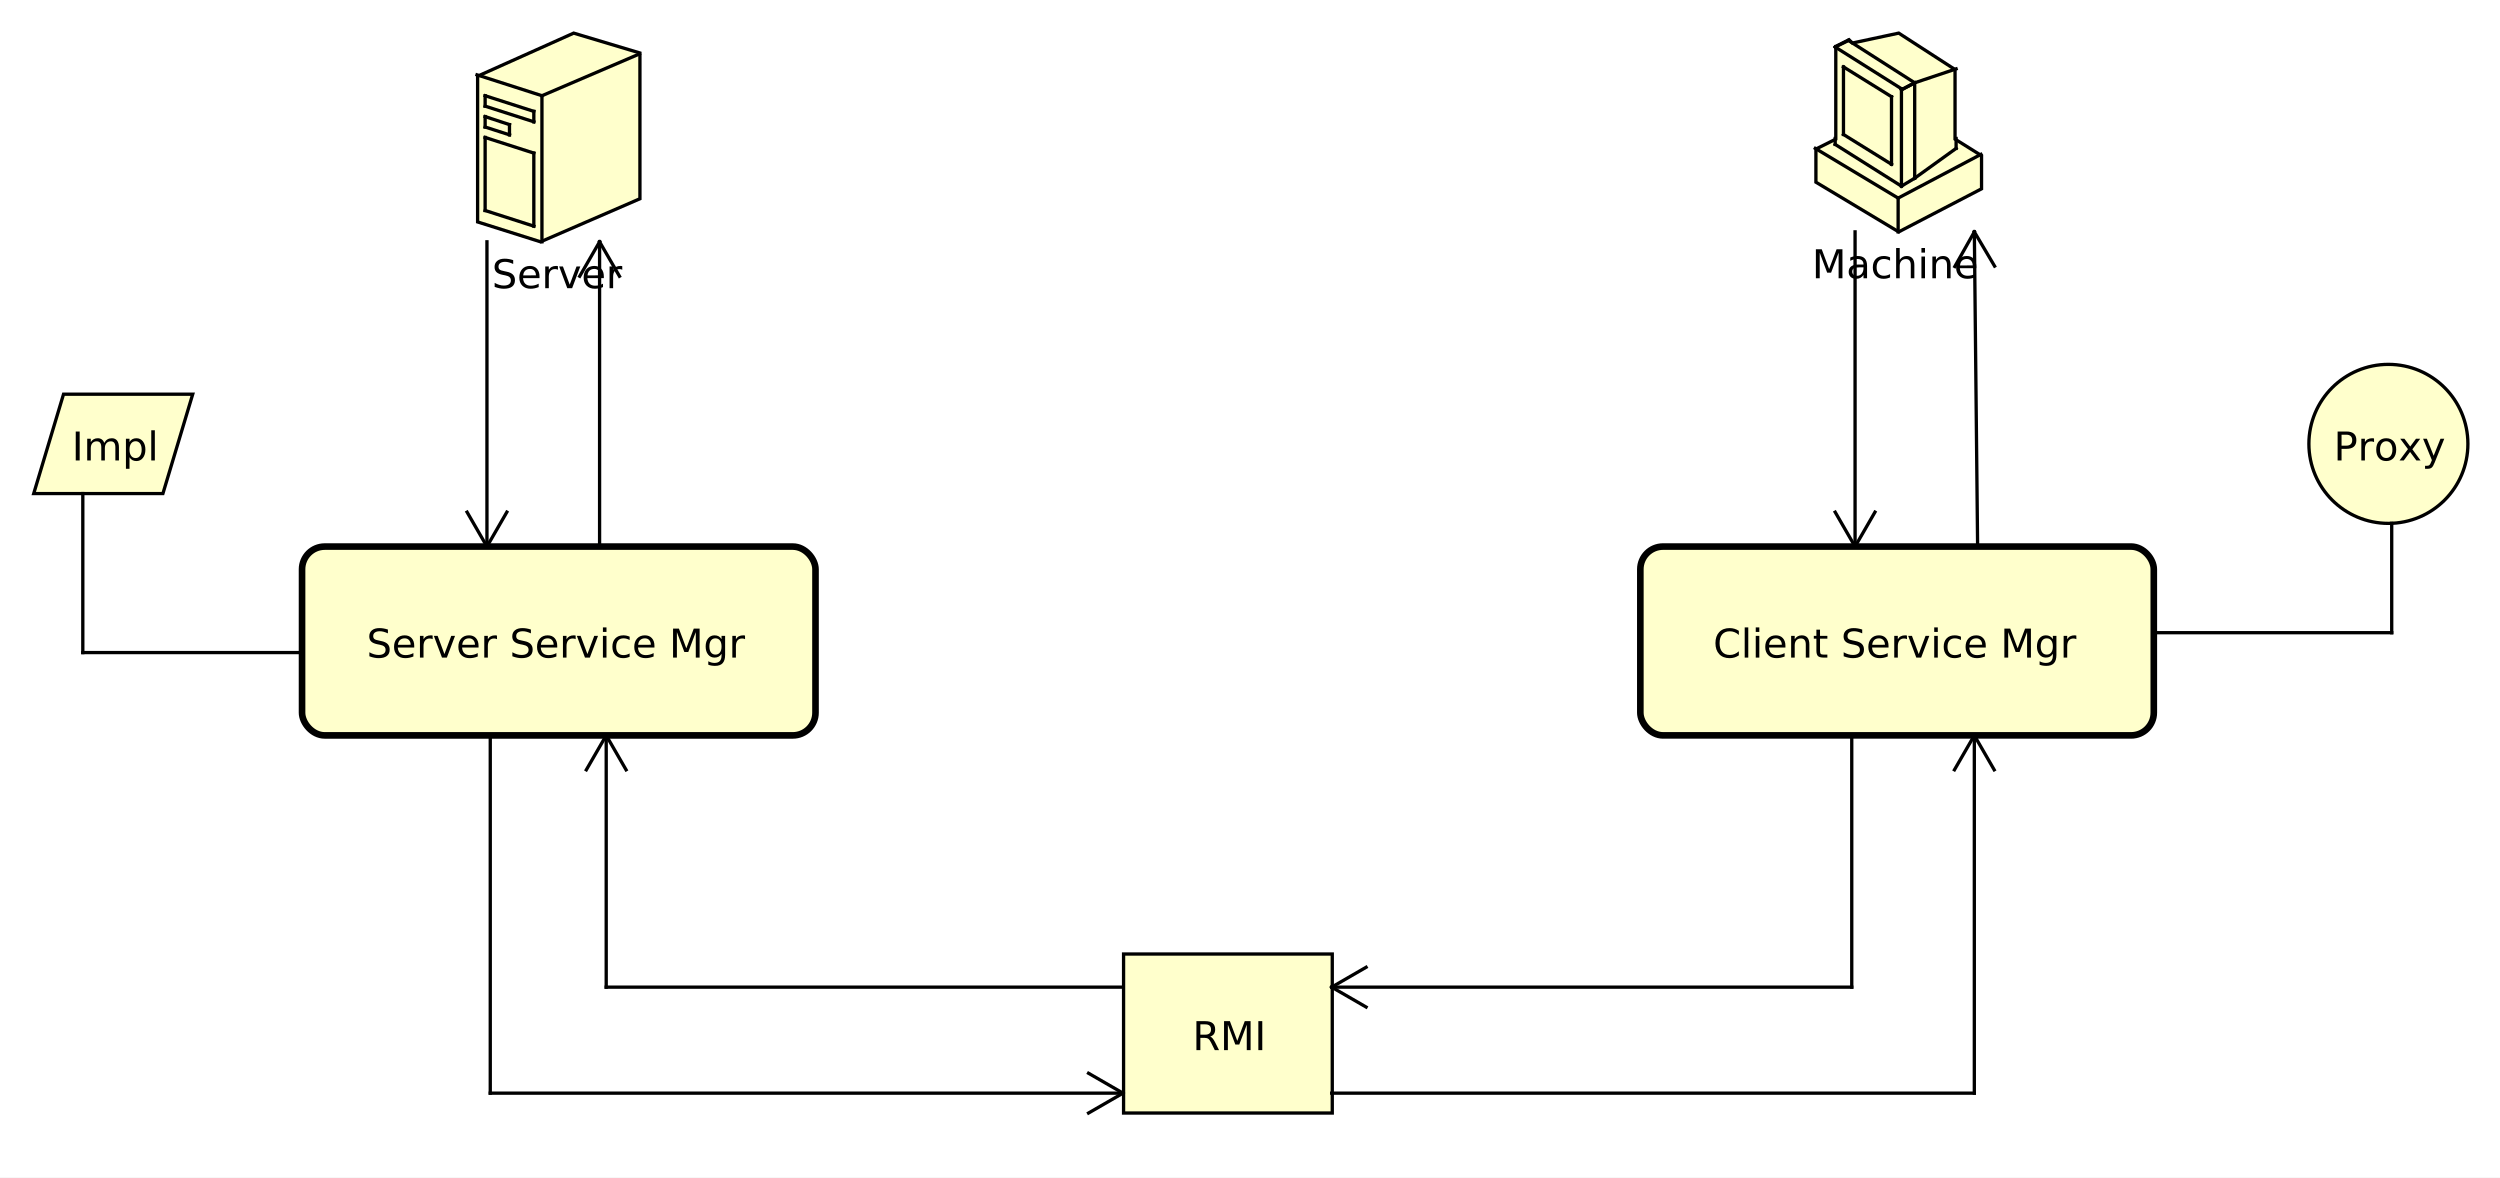 <?xml version="1.0" encoding="UTF-8"?>
<!DOCTYPE svg PUBLIC '-//W3C//DTD SVG 1.0//EN'
          'http://www.w3.org/TR/2001/REC-SVG-20010904/DTD/svg10.dtd'>
<svg xmlns:xlink="http://www.w3.org/1999/xlink" style="fill-opacity:1; color-rendering:auto; color-interpolation:auto; text-rendering:auto; stroke:black; stroke-linecap:square; stroke-miterlimit:10; shape-rendering:auto; stroke-opacity:1; fill:black; stroke-dasharray:none; font-weight:normal; stroke-width:1; font-family:&apos;Dialog&apos;; font-style:normal; stroke-linejoin:miter; font-size:12; stroke-dashoffset:0; image-rendering:auto;" width="1006" height="474" xmlns="http://www.w3.org/2000/svg"
><rect width="100%" height="100%" fill="#808080" stroke="none"/><!--Generated by the Batik Graphics2D SVG Generator--><defs id="genericDefs"
  /><g
  ><defs id="defs1"
    ><clipPath clipPathUnits="userSpaceOnUse" id="clipPath1"
      ><path d="M0 0 L1006 0 L1006 474 L0 474 L0 0 Z"
      /></clipPath
      ><clipPath clipPathUnits="userSpaceOnUse" id="clipPath2"
      ><path d="M4.82 18 L759.32 18 L759.32 373.5 L4.82 373.5 L4.82 18 Z"
      /></clipPath
      ><clipPath clipPathUnits="userSpaceOnUse" id="clipPath3"
      ><path d="M-110.68 -198.516 L643.82 -198.516 L643.82 156.984 L-110.68 156.984 L-110.68 -198.516 Z"
      /></clipPath
      ><clipPath clipPathUnits="userSpaceOnUse" id="clipPath4"
      ><path d="M-517.18 -198.516 L237.32 -198.516 L237.32 156.984 L-517.18 156.984 L-517.18 -198.516 Z"
      /></clipPath
      ><clipPath clipPathUnits="userSpaceOnUse" id="clipPath5"
      ><path d="M-360 -317.016 L394.5 -317.016 L394.5 38.484 L-360 38.484 L-360 -317.016 Z"
      /></clipPath
      ><clipPath clipPathUnits="userSpaceOnUse" id="clipPath6"
      ><path d="M-148.5 -87 L606 -87 L606 268.5 L-148.5 268.5 L-148.5 -87 Z"
      /></clipPath
      ><clipPath clipPathUnits="userSpaceOnUse" id="clipPath7"
      ><path d="M-547 -84 L207.5 -84 L207.5 271.5 L-547 271.5 L-547 -84 Z"
      /></clipPath
      ><clipPath clipPathUnits="userSpaceOnUse" id="clipPath8"
      ><path d="M-21.694 -139.016 L732.807 -139.016 L732.807 216.484 L-21.694 216.484 L-21.694 -139.016 Z"
      /></clipPath
      ><clipPath clipPathUnits="userSpaceOnUse" id="clipPath9"
      ><path d="M-704.5 -139.016 L50 -139.016 L50 216.484 L-704.5 216.484 L-704.5 -139.016 Z"
      /></clipPath
    ></defs
    ><g style="fill:white; stroke:white;"
    ><rect x="0" y="0" width="1006" style="clip-path:url(#clipPath1); stroke:none;" height="474"
    /></g
    ><g style="fill:rgb(255,255,204); text-rendering:optimizeLegibility; stroke-width:2; stroke:rgb(255,255,204);" transform="scale(1.333,1.333) translate(-4.82,-18)"
    ><rect x="96" y="183" width="155" style="clip-path:url(#clipPath2); stroke:none;" rx="6.85" ry="6.85" height="57"
      /><rect x="96" y="183" width="155" style="clip-path:url(#clipPath2); fill:none; stroke:black;" rx="6.85" ry="6.85" height="57"
    /></g
    ><g style="text-rendering:optimizeLegibility; stroke-width:2; font-family:sans-serif;" transform="matrix(1.333,0,0,1.333,-6.427,-24) translate(115.5,216.516)"
    ><path d="M6.422 -8.469 L6.422 -7.312 Q5.75 -7.625 5.148 -7.789 Q4.547 -7.953 4 -7.953 Q3.031 -7.953 2.508 -7.578 Q1.984 -7.203 1.984 -6.5 Q1.984 -5.922 2.328 -5.625 Q2.672 -5.328 3.656 -5.156 L4.359 -5 Q5.688 -4.75 6.32 -4.117 Q6.953 -3.484 6.953 -2.422 Q6.953 -1.141 6.102 -0.484 Q5.25 0.172 3.594 0.172 Q2.984 0.172 2.281 0.031 Q1.578 -0.109 0.828 -0.391 L0.828 -1.609 Q1.547 -1.203 2.242 -1 Q2.938 -0.797 3.594 -0.797 Q4.609 -0.797 5.164 -1.195 Q5.719 -1.594 5.719 -2.328 Q5.719 -2.969 5.32 -3.336 Q4.922 -3.703 4.016 -3.875 L3.297 -4.016 Q1.969 -4.281 1.383 -4.844 Q0.797 -5.406 0.797 -6.406 Q0.797 -7.578 1.609 -8.242 Q2.422 -8.906 3.859 -8.906 Q4.484 -8.906 5.117 -8.797 Q5.75 -8.688 6.422 -8.469 ZM14.367 -3.547 L14.367 -3.031 L9.398 -3.031 Q9.477 -1.906 10.078 -1.328 Q10.68 -0.75 11.742 -0.75 Q12.367 -0.75 12.953 -0.898 Q13.539 -1.047 14.117 -1.359 L14.117 -0.328 Q13.523 -0.094 12.914 0.039 Q12.305 0.172 11.68 0.172 Q10.117 0.172 9.195 -0.742 Q8.273 -1.656 8.273 -3.219 Q8.273 -4.828 9.148 -5.773 Q10.023 -6.719 11.492 -6.719 Q12.82 -6.719 13.594 -5.867 Q14.367 -5.016 14.367 -3.547 ZM13.289 -3.875 Q13.273 -4.75 12.789 -5.281 Q12.305 -5.812 11.508 -5.812 Q10.602 -5.812 10.062 -5.297 Q9.523 -4.781 9.445 -3.859 L13.289 -3.875 ZM19.938 -5.562 Q19.75 -5.656 19.539 -5.711 Q19.328 -5.766 19.062 -5.766 Q18.156 -5.766 17.664 -5.172 Q17.172 -4.578 17.172 -3.453 L17.172 0 L16.094 0 L16.094 -6.562 L17.172 -6.562 L17.172 -5.547 Q17.516 -6.141 18.062 -6.43 Q18.609 -6.719 19.391 -6.719 Q19.5 -6.719 19.633 -6.703 Q19.766 -6.688 19.922 -6.656 L19.938 -5.562 ZM20.293 -6.562 L21.434 -6.562 L23.48 -1.062 L25.543 -6.562 L26.684 -6.562 L24.215 0 L22.746 0 L20.293 -6.562 ZM33.785 -3.547 L33.785 -3.031 L28.816 -3.031 Q28.895 -1.906 29.496 -1.328 Q30.098 -0.75 31.16 -0.75 Q31.785 -0.75 32.371 -0.898 Q32.957 -1.047 33.535 -1.359 L33.535 -0.328 Q32.941 -0.094 32.332 0.039 Q31.723 0.172 31.098 0.172 Q29.535 0.172 28.613 -0.742 Q27.691 -1.656 27.691 -3.219 Q27.691 -4.828 28.566 -5.773 Q29.441 -6.719 30.91 -6.719 Q32.238 -6.719 33.012 -5.867 Q33.785 -5.016 33.785 -3.547 ZM32.707 -3.875 Q32.691 -4.75 32.207 -5.281 Q31.723 -5.812 30.926 -5.812 Q30.02 -5.812 29.48 -5.297 Q28.941 -4.781 28.863 -3.859 L32.707 -3.875 ZM39.355 -5.562 Q39.168 -5.656 38.957 -5.711 Q38.746 -5.766 38.48 -5.766 Q37.574 -5.766 37.082 -5.172 Q36.59 -4.578 36.59 -3.453 L36.59 0 L35.512 0 L35.512 -6.562 L36.59 -6.562 L36.59 -5.547 Q36.934 -6.141 37.48 -6.43 Q38.027 -6.719 38.809 -6.719 Q38.918 -6.719 39.051 -6.703 Q39.184 -6.688 39.34 -6.656 L39.355 -5.562 ZM49.588 -8.469 L49.588 -7.312 Q48.916 -7.625 48.315 -7.789 Q47.713 -7.953 47.166 -7.953 Q46.197 -7.953 45.674 -7.578 Q45.15 -7.203 45.15 -6.5 Q45.15 -5.922 45.494 -5.625 Q45.838 -5.328 46.822 -5.156 L47.525 -5 Q48.853 -4.75 49.486 -4.117 Q50.119 -3.484 50.119 -2.422 Q50.119 -1.141 49.268 -0.484 Q48.416 0.172 46.76 0.172 Q46.15 0.172 45.447 0.031 Q44.744 -0.109 43.994 -0.391 L43.994 -1.609 Q44.713 -1.203 45.408 -1 Q46.103 -0.797 46.76 -0.797 Q47.775 -0.797 48.33 -1.195 Q48.885 -1.594 48.885 -2.328 Q48.885 -2.969 48.486 -3.336 Q48.088 -3.703 47.182 -3.875 L46.463 -4.016 Q45.135 -4.281 44.549 -4.844 Q43.963 -5.406 43.963 -6.406 Q43.963 -7.578 44.775 -8.242 Q45.588 -8.906 47.025 -8.906 Q47.65 -8.906 48.283 -8.797 Q48.916 -8.688 49.588 -8.469 ZM57.533 -3.547 L57.533 -3.031 L52.565 -3.031 Q52.643 -1.906 53.244 -1.328 Q53.846 -0.75 54.908 -0.75 Q55.533 -0.75 56.119 -0.898 Q56.705 -1.047 57.283 -1.359 L57.283 -0.328 Q56.69 -0.094 56.08 0.039 Q55.471 0.172 54.846 0.172 Q53.283 0.172 52.361 -0.742 Q51.44 -1.656 51.44 -3.219 Q51.44 -4.828 52.315 -5.773 Q53.19 -6.719 54.658 -6.719 Q55.986 -6.719 56.76 -5.867 Q57.533 -5.016 57.533 -3.547 ZM56.455 -3.875 Q56.44 -4.75 55.955 -5.281 Q55.471 -5.812 54.674 -5.812 Q53.768 -5.812 53.228 -5.297 Q52.69 -4.781 52.611 -3.859 L56.455 -3.875 ZM63.103 -5.562 Q62.916 -5.656 62.705 -5.711 Q62.494 -5.766 62.228 -5.766 Q61.322 -5.766 60.83 -5.172 Q60.338 -4.578 60.338 -3.453 L60.338 0 L59.26 0 L59.26 -6.562 L60.338 -6.562 L60.338 -5.547 Q60.682 -6.141 61.228 -6.43 Q61.775 -6.719 62.557 -6.719 Q62.666 -6.719 62.799 -6.703 Q62.932 -6.688 63.088 -6.656 L63.103 -5.562 ZM63.459 -6.562 L64.6 -6.562 L66.647 -1.062 L68.709 -6.562 L69.85 -6.562 L67.381 0 L65.912 0 L63.459 -6.562 ZM71.326 -6.562 L72.404 -6.562 L72.404 0 L71.326 0 L71.326 -6.562 ZM71.326 -9.125 L72.404 -9.125 L72.404 -7.75 L71.326 -7.75 L71.326 -9.125 ZM79.394 -6.312 L79.394 -5.297 Q78.926 -5.562 78.473 -5.688 Q78.019 -5.812 77.551 -5.812 Q76.488 -5.812 75.91 -5.148 Q75.332 -4.484 75.332 -3.281 Q75.332 -2.078 75.91 -1.414 Q76.488 -0.75 77.551 -0.75 Q78.019 -0.75 78.473 -0.875 Q78.926 -1 79.394 -1.25 L79.394 -0.25 Q78.941 -0.047 78.457 0.062 Q77.973 0.172 77.426 0.172 Q75.941 0.172 75.066 -0.758 Q74.191 -1.688 74.191 -3.281 Q74.191 -4.875 75.074 -5.797 Q75.957 -6.719 77.504 -6.719 Q77.988 -6.719 78.465 -6.617 Q78.941 -6.516 79.394 -6.312 ZM86.883 -3.547 L86.883 -3.031 L81.914 -3.031 Q81.992 -1.906 82.594 -1.328 Q83.195 -0.75 84.258 -0.75 Q84.883 -0.75 85.469 -0.898 Q86.055 -1.047 86.633 -1.359 L86.633 -0.328 Q86.039 -0.094 85.43 0.039 Q84.82 0.172 84.195 0.172 Q82.633 0.172 81.711 -0.742 Q80.789 -1.656 80.789 -3.219 Q80.789 -4.828 81.664 -5.773 Q82.539 -6.719 84.008 -6.719 Q85.336 -6.719 86.109 -5.867 Q86.883 -5.016 86.883 -3.547 ZM85.805 -3.875 Q85.789 -4.75 85.305 -5.281 Q84.82 -5.812 84.023 -5.812 Q83.117 -5.812 82.578 -5.297 Q82.039 -4.781 81.961 -3.859 L85.805 -3.875 ZM92.502 -8.75 L94.268 -8.75 L96.502 -2.797 L98.752 -8.75 L100.518 -8.75 L100.518 0 L99.361 0 L99.361 -7.688 L97.096 -1.688 L95.908 -1.688 L93.658 -7.688 L93.658 0 L92.502 0 L92.502 -8.75 ZM107.137 -3.359 Q107.137 -4.531 106.652 -5.172 Q106.168 -5.812 105.293 -5.812 Q104.434 -5.812 103.949 -5.172 Q103.465 -4.531 103.465 -3.359 Q103.465 -2.188 103.949 -1.547 Q104.434 -0.906 105.293 -0.906 Q106.168 -0.906 106.652 -1.547 Q107.137 -2.188 107.137 -3.359 ZM108.215 -0.812 Q108.215 0.859 107.473 1.68 Q106.731 2.5 105.184 2.5 Q104.621 2.5 104.113 2.414 Q103.606 2.328 103.137 2.156 L103.137 1.109 Q103.606 1.359 104.074 1.484 Q104.543 1.609 105.012 1.609 Q106.074 1.609 106.606 1.055 Q107.137 0.5 107.137 -0.625 L107.137 -1.156 Q106.793 -0.578 106.277 -0.289 Q105.762 0 105.027 0 Q103.824 0 103.082 -0.922 Q102.34 -1.844 102.34 -3.359 Q102.34 -4.875 103.082 -5.797 Q103.824 -6.719 105.027 -6.719 Q105.762 -6.719 106.277 -6.43 Q106.793 -6.141 107.137 -5.562 L107.137 -6.562 L108.215 -6.562 L108.215 -0.812 ZM114.238 -5.562 Q114.051 -5.656 113.84 -5.711 Q113.629 -5.766 113.363 -5.766 Q112.457 -5.766 111.965 -5.172 Q111.473 -4.578 111.473 -3.453 L111.473 0 L110.394 0 L110.394 -6.562 L111.473 -6.562 L111.473 -5.547 Q111.816 -6.141 112.363 -6.43 Q112.91 -6.719 113.691 -6.719 Q113.801 -6.719 113.934 -6.703 Q114.066 -6.688 114.223 -6.656 L114.238 -5.562 Z" style="stroke:none; clip-path:url(#clipPath3);"
    /></g
    ><g transform="matrix(1.333,0,0,1.333,-6.427,-24)" style="fill:rgb(255,255,204); text-rendering:optimizeLegibility; stroke-width:2; font-family:sans-serif; stroke:rgb(255,255,204);"
    ><rect x="500" y="183" width="155" style="clip-path:url(#clipPath2); stroke:none;" rx="6.85" ry="6.85" height="57"
      /><rect x="500" y="183" width="155" style="clip-path:url(#clipPath2); fill:none; stroke:black;" rx="6.85" ry="6.85" height="57"
    /></g
    ><g style="text-rendering:optimizeLegibility; stroke-width:2; font-family:sans-serif;" transform="matrix(1.333,0,0,1.333,-6.427,-24) translate(522,216.516)"
    ><path d="M7.734 -8.078 L7.734 -6.828 Q7.125 -7.391 6.453 -7.664 Q5.781 -7.938 5.016 -7.938 Q3.516 -7.938 2.719 -7.016 Q1.922 -6.094 1.922 -4.359 Q1.922 -2.641 2.719 -1.719 Q3.516 -0.797 5.016 -0.797 Q5.781 -0.797 6.453 -1.078 Q7.125 -1.359 7.734 -1.906 L7.734 -0.672 Q7.109 -0.25 6.414 -0.039 Q5.719 0.172 4.953 0.172 Q2.953 0.172 1.812 -1.047 Q0.672 -2.266 0.672 -4.359 Q0.672 -6.469 1.812 -7.688 Q2.953 -8.906 4.953 -8.906 Q5.734 -8.906 6.43 -8.695 Q7.125 -8.484 7.734 -8.078 ZM9.504 -9.125 L10.582 -9.125 L10.582 0 L9.504 0 L9.504 -9.125 ZM12.838 -6.562 L13.916 -6.562 L13.916 0 L12.838 0 L12.838 -6.562 ZM12.838 -9.125 L13.916 -9.125 L13.916 -7.75 L12.838 -7.75 L12.838 -9.125 ZM21.797 -3.547 L21.797 -3.031 L16.828 -3.031 Q16.906 -1.906 17.508 -1.328 Q18.109 -0.75 19.172 -0.75 Q19.797 -0.75 20.383 -0.898 Q20.969 -1.047 21.547 -1.359 L21.547 -0.328 Q20.953 -0.094 20.344 0.039 Q19.734 0.172 19.109 0.172 Q17.547 0.172 16.625 -0.742 Q15.703 -1.656 15.703 -3.219 Q15.703 -4.828 16.578 -5.773 Q17.453 -6.719 18.922 -6.719 Q20.25 -6.719 21.023 -5.867 Q21.797 -5.016 21.797 -3.547 ZM20.719 -3.875 Q20.703 -4.75 20.219 -5.281 Q19.734 -5.812 18.938 -5.812 Q18.031 -5.812 17.492 -5.297 Q16.953 -4.781 16.875 -3.859 L20.719 -3.875 ZM29.023 -3.969 L29.023 0 L27.945 0 L27.945 -3.922 Q27.945 -4.859 27.578 -5.32 Q27.211 -5.781 26.492 -5.781 Q25.617 -5.781 25.109 -5.227 Q24.602 -4.672 24.602 -3.703 L24.602 0 L23.523 0 L23.523 -6.562 L24.602 -6.562 L24.602 -5.547 Q24.992 -6.141 25.516 -6.43 Q26.039 -6.719 26.727 -6.719 Q27.852 -6.719 28.438 -6.023 Q29.023 -5.328 29.023 -3.969 ZM32.238 -8.422 L32.238 -6.562 L34.457 -6.562 L34.457 -5.719 L32.238 -5.719 L32.238 -2.156 Q32.238 -1.359 32.457 -1.133 Q32.676 -0.906 33.348 -0.906 L34.457 -0.906 L34.457 0 L33.348 0 Q32.098 0 31.621 -0.469 Q31.145 -0.938 31.145 -2.156 L31.145 -5.719 L30.363 -5.719 L30.363 -6.562 L31.145 -6.562 L31.145 -8.422 L32.238 -8.422 ZM44.977 -8.469 L44.977 -7.312 Q44.305 -7.625 43.703 -7.789 Q43.102 -7.953 42.555 -7.953 Q41.586 -7.953 41.062 -7.578 Q40.539 -7.203 40.539 -6.5 Q40.539 -5.922 40.883 -5.625 Q41.227 -5.328 42.211 -5.156 L42.914 -5 Q44.242 -4.75 44.875 -4.117 Q45.508 -3.484 45.508 -2.422 Q45.508 -1.141 44.656 -0.484 Q43.805 0.172 42.148 0.172 Q41.539 0.172 40.836 0.031 Q40.133 -0.109 39.383 -0.391 L39.383 -1.609 Q40.102 -1.203 40.797 -1 Q41.492 -0.797 42.148 -0.797 Q43.164 -0.797 43.719 -1.195 Q44.273 -1.594 44.273 -2.328 Q44.273 -2.969 43.875 -3.336 Q43.477 -3.703 42.57 -3.875 L41.852 -4.016 Q40.523 -4.281 39.938 -4.844 Q39.352 -5.406 39.352 -6.406 Q39.352 -7.578 40.164 -8.242 Q40.977 -8.906 42.414 -8.906 Q43.039 -8.906 43.672 -8.797 Q44.305 -8.688 44.977 -8.469 ZM52.922 -3.547 L52.922 -3.031 L47.953 -3.031 Q48.031 -1.906 48.633 -1.328 Q49.234 -0.75 50.297 -0.75 Q50.922 -0.75 51.508 -0.898 Q52.094 -1.047 52.672 -1.359 L52.672 -0.328 Q52.078 -0.094 51.469 0.039 Q50.859 0.172 50.234 0.172 Q48.672 0.172 47.75 -0.742 Q46.828 -1.656 46.828 -3.219 Q46.828 -4.828 47.703 -5.773 Q48.578 -6.719 50.047 -6.719 Q51.375 -6.719 52.148 -5.867 Q52.922 -5.016 52.922 -3.547 ZM51.844 -3.875 Q51.828 -4.75 51.344 -5.281 Q50.859 -5.812 50.062 -5.812 Q49.156 -5.812 48.617 -5.297 Q48.078 -4.781 48 -3.859 L51.844 -3.875 ZM58.492 -5.562 Q58.305 -5.656 58.094 -5.711 Q57.883 -5.766 57.617 -5.766 Q56.711 -5.766 56.219 -5.172 Q55.727 -4.578 55.727 -3.453 L55.727 0 L54.648 0 L54.648 -6.562 L55.727 -6.562 L55.727 -5.547 Q56.07 -6.141 56.617 -6.43 Q57.164 -6.719 57.945 -6.719 Q58.055 -6.719 58.188 -6.703 Q58.32 -6.688 58.477 -6.656 L58.492 -5.562 ZM58.848 -6.562 L59.988 -6.562 L62.035 -1.062 L64.098 -6.562 L65.238 -6.562 L62.77 0 L61.301 0 L58.848 -6.562 ZM66.715 -6.562 L67.793 -6.562 L67.793 0 L66.715 0 L66.715 -6.562 ZM66.715 -9.125 L67.793 -9.125 L67.793 -7.75 L66.715 -7.75 L66.715 -9.125 ZM74.783 -6.312 L74.783 -5.297 Q74.314 -5.562 73.861 -5.688 Q73.408 -5.812 72.939 -5.812 Q71.877 -5.812 71.299 -5.148 Q70.721 -4.484 70.721 -3.281 Q70.721 -2.078 71.299 -1.414 Q71.877 -0.75 72.939 -0.75 Q73.408 -0.75 73.861 -0.875 Q74.314 -1 74.783 -1.25 L74.783 -0.25 Q74.33 -0.047 73.846 0.062 Q73.361 0.172 72.814 0.172 Q71.33 0.172 70.455 -0.758 Q69.58 -1.688 69.58 -3.281 Q69.58 -4.875 70.463 -5.797 Q71.346 -6.719 72.893 -6.719 Q73.377 -6.719 73.853 -6.617 Q74.33 -6.516 74.783 -6.312 ZM82.272 -3.547 L82.272 -3.031 L77.303 -3.031 Q77.381 -1.906 77.982 -1.328 Q78.584 -0.75 79.647 -0.75 Q80.272 -0.75 80.857 -0.898 Q81.443 -1.047 82.022 -1.359 L82.022 -0.328 Q81.428 -0.094 80.818 0.039 Q80.209 0.172 79.584 0.172 Q78.022 0.172 77.1 -0.742 Q76.178 -1.656 76.178 -3.219 Q76.178 -4.828 77.053 -5.773 Q77.928 -6.719 79.397 -6.719 Q80.725 -6.719 81.498 -5.867 Q82.272 -5.016 82.272 -3.547 ZM81.193 -3.875 Q81.178 -4.75 80.693 -5.281 Q80.209 -5.812 79.412 -5.812 Q78.506 -5.812 77.967 -5.297 Q77.428 -4.781 77.35 -3.859 L81.193 -3.875 ZM87.891 -8.75 L89.656 -8.75 L91.891 -2.797 L94.141 -8.75 L95.906 -8.75 L95.906 0 L94.75 0 L94.75 -7.688 L92.484 -1.688 L91.297 -1.688 L89.047 -7.688 L89.047 0 L87.891 0 L87.891 -8.75 ZM102.525 -3.359 Q102.525 -4.531 102.041 -5.172 Q101.557 -5.812 100.682 -5.812 Q99.822 -5.812 99.338 -5.172 Q98.853 -4.531 98.853 -3.359 Q98.853 -2.188 99.338 -1.547 Q99.822 -0.906 100.682 -0.906 Q101.557 -0.906 102.041 -1.547 Q102.525 -2.188 102.525 -3.359 ZM103.603 -0.812 Q103.603 0.859 102.861 1.68 Q102.119 2.5 100.572 2.5 Q100.01 2.5 99.502 2.414 Q98.994 2.328 98.525 2.156 L98.525 1.109 Q98.994 1.359 99.463 1.484 Q99.932 1.609 100.4 1.609 Q101.463 1.609 101.994 1.055 Q102.525 0.5 102.525 -0.625 L102.525 -1.156 Q102.182 -0.578 101.666 -0.289 Q101.15 0 100.416 0 Q99.213 0 98.471 -0.922 Q97.728 -1.844 97.728 -3.359 Q97.728 -4.875 98.471 -5.797 Q99.213 -6.719 100.416 -6.719 Q101.15 -6.719 101.666 -6.43 Q102.182 -6.141 102.525 -5.562 L102.525 -6.562 L103.603 -6.562 L103.603 -0.812 ZM109.627 -5.562 Q109.439 -5.656 109.228 -5.711 Q109.018 -5.766 108.752 -5.766 Q107.846 -5.766 107.353 -5.172 Q106.861 -4.578 106.861 -3.453 L106.861 0 L105.783 0 L105.783 -6.562 L106.861 -6.562 L106.861 -5.547 Q107.205 -6.141 107.752 -6.43 Q108.299 -6.719 109.08 -6.719 Q109.189 -6.719 109.322 -6.703 Q109.455 -6.688 109.611 -6.656 L109.627 -5.562 Z" style="stroke:none; clip-path:url(#clipPath4);"
    /></g
    ><g style="fill:rgb(255,255,204); text-rendering:optimizeLegibility; font-family:sans-serif; stroke:rgb(255,255,204);" transform="matrix(1.333,0,0,1.333,-6.427,-24)"
    ><polygon style="stroke:none; clip-path:url(#clipPath2);" points=" 344 306 344 354 407 354 407 306"
      /><polygon style="fill:none; clip-path:url(#clipPath2); stroke:black;" points=" 344 306 344 354 407 354 407 306"
    /></g
    ><g style="font-family:sans-serif; text-rendering:optimizeLegibility;" transform="matrix(1.333,0,0,1.333,-6.427,-24) translate(364.82,335.016)"
    ><path d="M5.328 -4.109 Q5.703 -3.969 6.062 -3.547 Q6.422 -3.125 6.797 -2.391 L8 0 L6.719 0 L5.609 -2.25 Q5.172 -3.125 4.766 -3.414 Q4.359 -3.703 3.656 -3.703 L2.359 -3.703 L2.359 0 L1.172 0 L1.172 -8.75 L3.844 -8.75 Q5.344 -8.75 6.086 -8.125 Q6.828 -7.5 6.828 -6.234 Q6.828 -5.406 6.445 -4.859 Q6.062 -4.312 5.328 -4.109 ZM2.359 -7.781 L2.359 -4.672 L3.844 -4.672 Q4.703 -4.672 5.141 -5.07 Q5.578 -5.469 5.578 -6.234 Q5.578 -7 5.141 -7.391 Q4.703 -7.781 3.844 -7.781 L2.359 -7.781 ZM9.51 -8.75 L11.275 -8.75 L13.51 -2.797 L15.76 -8.75 L17.525 -8.75 L17.525 0 L16.369 0 L16.369 -7.688 L14.104 -1.688 L12.916 -1.688 L10.666 -7.688 L10.666 0 L9.51 0 L9.51 -8.75 ZM19.863 -8.75 L21.051 -8.75 L21.051 0 L19.863 0 L19.863 -8.75 Z" style="stroke:none; clip-path:url(#clipPath5);"
    /></g
    ><g style="fill:rgb(255,255,204); text-rendering:optimizeLegibility; font-family:sans-serif; stroke:rgb(255,255,204);" transform="matrix(1.333,0,0,1.333,-6.427,-24)"
    ><polygon style="stroke:none; clip-path:url(#clipPath2);" points=" 149 41 149 85 168 91 198 78 198 34 178 28"
      /><polygon style="fill:none; clip-path:url(#clipPath2); stroke:black;" points=" 149 41 149 85 168 91 198 78 198 34 178 28"
      /><line x1="151.27" x2="151.27" y1="59.5" style="clip-path:url(#clipPath2); fill:none; stroke:black;" y2="81.55"
      /><line x1="151.27" x2="165.97" y1="81.55" style="clip-path:url(#clipPath2); fill:none; stroke:black;" y2="86.275"
      /><line x1="165.97" x2="165.97" y1="86.275" style="clip-path:url(#clipPath2); fill:none; stroke:black;" y2="64.225"
      /><line x1="165.97" x2="151.27" y1="64.225" style="clip-path:url(#clipPath2); fill:none; stroke:black;" y2="59.5"
      /><line x1="151.27" x2="151.27" y1="53.2" style="clip-path:url(#clipPath2); fill:none; stroke:black;" y2="56.35"
      /><line x1="151.27" x2="158.62" y1="56.35" style="clip-path:url(#clipPath2); fill:none; stroke:black;" y2="58.712"
      /><line x1="158.62" x2="158.62" y1="58.712" style="clip-path:url(#clipPath2); fill:none; stroke:black;" y2="55.626"
      /><line x1="158.62" x2="151.27" y1="55.626" style="clip-path:url(#clipPath2); fill:none; stroke:black;" y2="53.2"
      /><line x1="151.27" x2="151.27" y1="46.9" style="clip-path:url(#clipPath2); fill:none; stroke:black;" y2="50.05"
      /><line x1="151.27" x2="165.97" y1="50.05" style="clip-path:url(#clipPath2); fill:none; stroke:black;" y2="54.775"
      /><line x1="165.97" x2="165.97" y1="54.775" style="clip-path:url(#clipPath2); fill:none; stroke:black;" y2="51.625"
      /><line x1="165.97" x2="151.27" y1="51.625" style="clip-path:url(#clipPath2); fill:none; stroke:black;" y2="46.9"
      /><line x1="168.42" x2="168.42" y1="46.9" style="clip-path:url(#clipPath2); fill:none; stroke:black;" y2="91"
      /><line x1="148.82" x2="168.42" y1="40.6" style="clip-path:url(#clipPath2); fill:none; stroke:black;" y2="46.9"
      /><line x1="168.42" x2="197.82" y1="46.9" style="clip-path:url(#clipPath2); fill:none; stroke:black;" y2="34.3"
    /></g
    ><g style="font-family:sans-serif; text-rendering:optimizeLegibility;" transform="matrix(1.333,0,0,1.333,-6.427,-24) translate(153.32,105)"
    ><path d="M6.422 -8.469 L6.422 -7.312 Q5.75 -7.625 5.148 -7.789 Q4.547 -7.953 4 -7.953 Q3.031 -7.953 2.508 -7.578 Q1.984 -7.203 1.984 -6.5 Q1.984 -5.922 2.328 -5.625 Q2.672 -5.328 3.656 -5.156 L4.359 -5 Q5.688 -4.75 6.32 -4.117 Q6.953 -3.484 6.953 -2.422 Q6.953 -1.141 6.102 -0.484 Q5.25 0.172 3.594 0.172 Q2.984 0.172 2.281 0.031 Q1.578 -0.109 0.828 -0.391 L0.828 -1.609 Q1.547 -1.203 2.242 -1 Q2.938 -0.797 3.594 -0.797 Q4.609 -0.797 5.164 -1.195 Q5.719 -1.594 5.719 -2.328 Q5.719 -2.969 5.32 -3.336 Q4.922 -3.703 4.016 -3.875 L3.297 -4.016 Q1.969 -4.281 1.383 -4.844 Q0.797 -5.406 0.797 -6.406 Q0.797 -7.578 1.609 -8.242 Q2.422 -8.906 3.859 -8.906 Q4.484 -8.906 5.117 -8.797 Q5.75 -8.688 6.422 -8.469 ZM14.367 -3.547 L14.367 -3.031 L9.398 -3.031 Q9.477 -1.906 10.078 -1.328 Q10.68 -0.75 11.742 -0.75 Q12.367 -0.75 12.953 -0.898 Q13.539 -1.047 14.117 -1.359 L14.117 -0.328 Q13.523 -0.094 12.914 0.039 Q12.305 0.172 11.68 0.172 Q10.117 0.172 9.195 -0.742 Q8.273 -1.656 8.273 -3.219 Q8.273 -4.828 9.148 -5.773 Q10.023 -6.719 11.492 -6.719 Q12.82 -6.719 13.594 -5.867 Q14.367 -5.016 14.367 -3.547 ZM13.289 -3.875 Q13.273 -4.75 12.789 -5.281 Q12.305 -5.812 11.508 -5.812 Q10.602 -5.812 10.062 -5.297 Q9.523 -4.781 9.445 -3.859 L13.289 -3.875 ZM19.938 -5.562 Q19.75 -5.656 19.539 -5.711 Q19.328 -5.766 19.062 -5.766 Q18.156 -5.766 17.664 -5.172 Q17.172 -4.578 17.172 -3.453 L17.172 0 L16.094 0 L16.094 -6.562 L17.172 -6.562 L17.172 -5.547 Q17.516 -6.141 18.062 -6.43 Q18.609 -6.719 19.391 -6.719 Q19.5 -6.719 19.633 -6.703 Q19.766 -6.688 19.922 -6.656 L19.938 -5.562 ZM20.293 -6.562 L21.434 -6.562 L23.48 -1.062 L25.543 -6.562 L26.684 -6.562 L24.215 0 L22.746 0 L20.293 -6.562 ZM33.785 -3.547 L33.785 -3.031 L28.816 -3.031 Q28.895 -1.906 29.496 -1.328 Q30.098 -0.75 31.16 -0.75 Q31.785 -0.75 32.371 -0.898 Q32.957 -1.047 33.535 -1.359 L33.535 -0.328 Q32.941 -0.094 32.332 0.039 Q31.723 0.172 31.098 0.172 Q29.535 0.172 28.613 -0.742 Q27.691 -1.656 27.691 -3.219 Q27.691 -4.828 28.566 -5.773 Q29.441 -6.719 30.91 -6.719 Q32.238 -6.719 33.012 -5.867 Q33.785 -5.016 33.785 -3.547 ZM32.707 -3.875 Q32.691 -4.75 32.207 -5.281 Q31.723 -5.812 30.926 -5.812 Q30.02 -5.812 29.48 -5.297 Q28.941 -4.781 28.863 -3.859 L32.707 -3.875 ZM39.355 -5.562 Q39.168 -5.656 38.957 -5.711 Q38.746 -5.766 38.48 -5.766 Q37.574 -5.766 37.082 -5.172 Q36.59 -4.578 36.59 -3.453 L36.59 0 L35.512 0 L35.512 -6.562 L36.59 -6.562 L36.59 -5.547 Q36.934 -6.141 37.48 -6.43 Q38.027 -6.719 38.809 -6.719 Q38.918 -6.719 39.051 -6.703 Q39.184 -6.688 39.34 -6.656 L39.355 -5.562 Z" style="stroke:none; clip-path:url(#clipPath6);"
    /></g
    ><g style="fill:rgb(255,255,204); text-rendering:optimizeLegibility; font-family:sans-serif; stroke:rgb(255,255,204);" transform="matrix(1.333,0,0,1.333,-6.427,-24)"
    ><polygon style="stroke:none; clip-path:url(#clipPath2);" points=" 559 32 559 60 553 63 553 73 578 88 603 75 603 65 595 60 595 39 578 28 564 31 563 30"
      /><polygon style="fill:none; clip-path:url(#clipPath2); stroke:black;" points=" 559 32 559 60 553 63 553 73 578 88 603 75 603 65 595 60 595 39 578 28 564 31 563 30"
      /><line x1="582.82" x2="595.32" y1="71.8" style="clip-path:url(#clipPath2); fill:none; stroke:black;" y2="62.8"
      /><line x1="595.32" x2="595.32" y1="62.8" style="clip-path:url(#clipPath2); fill:none; stroke:black;" y2="59.8"
      /><line x1="582.82" x2="595.32" y1="43" style="clip-path:url(#clipPath2); fill:none; stroke:black;" y2="38.8"
      /><line x1="558.82" x2="562.82" y1="32.2" style="clip-path:url(#clipPath2); fill:none; stroke:black;" y2="30.22"
      /><line x1="562.82" x2="582.82" y1="30.22" style="clip-path:url(#clipPath2); fill:none; stroke:black;" y2="43"
      /><line x1="582.82" x2="578.82" y1="43" style="clip-path:url(#clipPath2); fill:none; stroke:black;" y2="45.112"
      /><line x1="561.32" x2="561.32" y1="38.2" style="clip-path:url(#clipPath2); fill:none; stroke:black;" y2="58.6"
      /><line x1="561.32" x2="575.82" y1="58.6" style="clip-path:url(#clipPath2); fill:none; stroke:black;" y2="67.6"
      /><line x1="575.82" x2="575.82" y1="67.6" style="clip-path:url(#clipPath2); fill:none; stroke:black;" y2="47.2"
      /><line x1="575.82" x2="561.32" y1="47.2" style="clip-path:url(#clipPath2); fill:none; stroke:black;" y2="38.2"
      /><line x1="578.82" x2="582.82" y1="45.112" style="clip-path:url(#clipPath2); fill:none; stroke:black;" y2="43"
      /><line x1="582.82" x2="582.82" y1="43" style="clip-path:url(#clipPath2); fill:none; stroke:black;" y2="71.8"
      /><line x1="582.82" x2="578.82" y1="71.8" style="clip-path:url(#clipPath2); fill:none; stroke:black;" y2="74.2"
      /><line x1="558.82" x2="558.82" y1="59.8" style="clip-path:url(#clipPath2); fill:none; stroke:black;" y2="61.6"
      /><line x1="558.82" x2="578.82" y1="61.6" style="clip-path:url(#clipPath2); fill:none; stroke:black;" y2="74.2"
      /><line x1="578.82" x2="578.82" y1="74.2" style="clip-path:url(#clipPath2); fill:none; stroke:black;" y2="44.8"
      /><line x1="578.82" x2="558.82" y1="44.8" style="clip-path:url(#clipPath2); fill:none; stroke:black;" y2="32.2"
      /><line x1="577.82" x2="577.82" y1="77.8" style="clip-path:url(#clipPath2); fill:none; stroke:black;" y2="88"
      /><line x1="552.82" x2="577.82" y1="62.8" style="clip-path:url(#clipPath2); fill:none; stroke:black;" y2="77.8"
      /><line x1="577.82" x2="602.82" y1="77.8" style="clip-path:url(#clipPath2); fill:none; stroke:black;" y2="64.6"
    /></g
    ><g style="font-family:sans-serif; text-rendering:optimizeLegibility;" transform="matrix(1.333,0,0,1.333,-6.427,-24) translate(551.82,102)"
    ><path d="M1.172 -8.75 L2.938 -8.75 L5.172 -2.797 L7.422 -8.75 L9.188 -8.75 L9.188 0 L8.031 0 L8.031 -7.688 L5.766 -1.688 L4.578 -1.688 L2.328 -7.688 L2.328 0 L1.172 0 L1.172 -8.75 ZM14.463 -3.297 Q13.166 -3.297 12.658 -3 Q12.15 -2.703 12.15 -1.984 Q12.15 -1.406 12.533 -1.07 Q12.916 -0.734 13.557 -0.734 Q14.463 -0.734 15.002 -1.367 Q15.541 -2 15.541 -3.062 L15.541 -3.297 L14.463 -3.297 ZM16.619 -3.75 L16.619 0 L15.541 0 L15.541 -1 Q15.166 -0.406 14.619 -0.117 Q14.072 0.172 13.275 0.172 Q12.26 0.172 11.666 -0.398 Q11.072 -0.969 11.072 -1.906 Q11.072 -3.016 11.815 -3.578 Q12.557 -4.141 14.025 -4.141 L15.541 -4.141 L15.541 -4.25 Q15.541 -5 15.049 -5.406 Q14.557 -5.812 13.682 -5.812 Q13.119 -5.812 12.58 -5.672 Q12.041 -5.531 11.557 -5.266 L11.557 -6.266 Q12.15 -6.5 12.705 -6.609 Q13.26 -6.719 13.791 -6.719 Q15.213 -6.719 15.916 -5.984 Q16.619 -5.25 16.619 -3.75 ZM23.566 -6.312 L23.566 -5.297 Q23.098 -5.562 22.645 -5.688 Q22.191 -5.812 21.723 -5.812 Q20.66 -5.812 20.082 -5.148 Q19.504 -4.484 19.504 -3.281 Q19.504 -2.078 20.082 -1.414 Q20.66 -0.75 21.723 -0.75 Q22.191 -0.75 22.645 -0.875 Q23.098 -1 23.566 -1.25 L23.566 -0.25 Q23.113 -0.047 22.629 0.062 Q22.145 0.172 21.598 0.172 Q20.113 0.172 19.238 -0.758 Q18.363 -1.688 18.363 -3.281 Q18.363 -4.875 19.246 -5.797 Q20.129 -6.719 21.676 -6.719 Q22.16 -6.719 22.637 -6.617 Q23.113 -6.516 23.566 -6.312 ZM30.898 -3.969 L30.898 0 L29.82 0 L29.82 -3.922 Q29.82 -4.859 29.453 -5.32 Q29.086 -5.781 28.367 -5.781 Q27.492 -5.781 26.984 -5.227 Q26.477 -4.672 26.477 -3.703 L26.477 0 L25.398 0 L25.398 -9.125 L26.477 -9.125 L26.477 -5.547 Q26.867 -6.141 27.391 -6.43 Q27.914 -6.719 28.602 -6.719 Q29.727 -6.719 30.312 -6.023 Q30.898 -5.328 30.898 -3.969 ZM33.035 -6.562 L34.113 -6.562 L34.113 0 L33.035 0 L33.035 -6.562 ZM33.035 -9.125 L34.113 -9.125 L34.113 -7.75 L33.035 -7.75 L33.035 -9.125 ZM41.838 -3.969 L41.838 0 L40.76 0 L40.76 -3.922 Q40.76 -4.859 40.393 -5.32 Q40.025 -5.781 39.307 -5.781 Q38.432 -5.781 37.924 -5.227 Q37.416 -4.672 37.416 -3.703 L37.416 0 L36.338 0 L36.338 -6.562 L37.416 -6.562 L37.416 -5.547 Q37.807 -6.141 38.33 -6.43 Q38.853 -6.719 39.541 -6.719 Q40.666 -6.719 41.252 -6.023 Q41.838 -5.328 41.838 -3.969 ZM49.6 -3.547 L49.6 -3.031 L44.631 -3.031 Q44.709 -1.906 45.31 -1.328 Q45.912 -0.75 46.975 -0.75 Q47.6 -0.75 48.185 -0.898 Q48.772 -1.047 49.35 -1.359 L49.35 -0.328 Q48.756 -0.094 48.147 0.039 Q47.537 0.172 46.912 0.172 Q45.35 0.172 44.428 -0.742 Q43.506 -1.656 43.506 -3.219 Q43.506 -4.828 44.381 -5.773 Q45.256 -6.719 46.725 -6.719 Q48.053 -6.719 48.826 -5.867 Q49.6 -5.016 49.6 -3.547 ZM48.522 -3.875 Q48.506 -4.75 48.022 -5.281 Q47.537 -5.812 46.74 -5.812 Q45.834 -5.812 45.295 -5.297 Q44.756 -4.781 44.678 -3.859 L48.522 -3.875 Z" style="stroke:none; clip-path:url(#clipPath7);"
    /></g
    ><g style="fill:rgb(255,255,204); text-rendering:optimizeLegibility; font-family:sans-serif; stroke:rgb(255,255,204);" transform="matrix(1.333,0,0,1.333,-6.427,-24)"
    ><polygon style="stroke:none; clip-path:url(#clipPath2);" points=" 24 137 15 167 54 167 63 137"
      /><polygon style="fill:none; clip-path:url(#clipPath2); stroke:black;" points=" 24 137 15 167 54 167 63 137"
    /></g
    ><g style="font-family:sans-serif; text-rendering:optimizeLegibility;" transform="matrix(1.333,0,0,1.333,-6.427,-24) translate(26.514,157.016)"
    ><path d="M1.172 -8.75 L2.359 -8.75 L2.359 0 L1.172 0 L1.172 -8.75 ZM9.773 -5.297 Q10.18 -6.031 10.742 -6.375 Q11.305 -6.719 12.07 -6.719 Q13.102 -6.719 13.656 -6 Q14.211 -5.281 14.211 -3.969 L14.211 0 L13.133 0 L13.133 -3.922 Q13.133 -4.875 12.797 -5.328 Q12.461 -5.781 11.773 -5.781 Q10.93 -5.781 10.445 -5.227 Q9.961 -4.672 9.961 -3.703 L9.961 0 L8.883 0 L8.883 -3.922 Q8.883 -4.875 8.547 -5.328 Q8.211 -5.781 7.508 -5.781 Q6.68 -5.781 6.195 -5.227 Q5.711 -4.672 5.711 -3.703 L5.711 0 L4.633 0 L4.633 -6.562 L5.711 -6.562 L5.711 -5.547 Q6.086 -6.141 6.602 -6.43 Q7.117 -6.719 7.82 -6.719 Q8.539 -6.719 9.039 -6.359 Q9.539 -6 9.773 -5.297 ZM17.4 -0.984 L17.4 2.5 L16.322 2.5 L16.322 -6.562 L17.4 -6.562 L17.4 -5.562 Q17.744 -6.156 18.26 -6.438 Q18.775 -6.719 19.494 -6.719 Q20.697 -6.719 21.447 -5.773 Q22.197 -4.828 22.197 -3.281 Q22.197 -1.734 21.447 -0.781 Q20.697 0.172 19.494 0.172 Q18.775 0.172 18.26 -0.117 Q17.744 -0.406 17.4 -0.984 ZM21.072 -3.281 Q21.072 -4.469 20.58 -5.141 Q20.088 -5.812 19.244 -5.812 Q18.385 -5.812 17.893 -5.141 Q17.4 -4.469 17.4 -3.281 Q17.4 -2.094 17.893 -1.414 Q18.385 -0.734 19.244 -0.734 Q20.088 -0.734 20.58 -1.414 Q21.072 -2.094 21.072 -3.281 ZM23.971 -9.125 L25.049 -9.125 L25.049 0 L23.971 0 L23.971 -9.125 Z" style="stroke:none; clip-path:url(#clipPath8);"
    /></g
    ><g style="fill:rgb(255,255,204); text-rendering:optimizeLegibility; font-family:sans-serif; stroke:rgb(255,255,204);" transform="matrix(1.333,0,0,1.333,-6.427,-24)"
    ><ellipse style="clip-path:url(#clipPath2); stroke:none;" rx="24" cx="725.82" ry="24" cy="152"
      /><ellipse style="clip-path:url(#clipPath2); fill:none; stroke:black;" rx="24" cx="725.82" ry="24" cy="152"
    /></g
    ><g style="font-family:sans-serif; text-rendering:optimizeLegibility;" transform="matrix(1.333,0,0,1.333,-6.427,-24) translate(709.32,157.016)"
    ><path d="M2.359 -7.781 L2.359 -4.484 L3.844 -4.484 Q4.672 -4.484 5.125 -4.914 Q5.578 -5.344 5.578 -6.141 Q5.578 -6.922 5.125 -7.352 Q4.672 -7.781 3.844 -7.781 L2.359 -7.781 ZM1.172 -8.75 L3.844 -8.75 Q5.328 -8.75 6.078 -8.086 Q6.828 -7.422 6.828 -6.141 Q6.828 -4.844 6.078 -4.18 Q5.328 -3.516 3.844 -3.516 L2.359 -3.516 L2.359 0 L1.172 0 L1.172 -8.75 ZM12.174 -5.562 Q11.986 -5.656 11.775 -5.711 Q11.565 -5.766 11.299 -5.766 Q10.393 -5.766 9.9 -5.172 Q9.408 -4.578 9.408 -3.453 L9.408 0 L8.33 0 L8.33 -6.562 L9.408 -6.562 L9.408 -5.547 Q9.752 -6.141 10.299 -6.43 Q10.846 -6.719 11.627 -6.719 Q11.736 -6.719 11.869 -6.703 Q12.002 -6.688 12.158 -6.656 L12.174 -5.562 ZM15.842 -5.812 Q14.982 -5.812 14.475 -5.133 Q13.967 -4.453 13.967 -3.281 Q13.967 -2.094 14.467 -1.422 Q14.967 -0.75 15.842 -0.75 Q16.701 -0.75 17.209 -1.43 Q17.717 -2.109 17.717 -3.281 Q17.717 -4.438 17.209 -5.125 Q16.701 -5.812 15.842 -5.812 ZM15.842 -6.719 Q17.248 -6.719 18.053 -5.805 Q18.857 -4.891 18.857 -3.281 Q18.857 -1.672 18.053 -0.75 Q17.248 0.172 15.842 0.172 Q14.435 0.172 13.631 -0.75 Q12.826 -1.672 12.826 -3.281 Q12.826 -4.891 13.631 -5.805 Q14.435 -6.719 15.842 -6.719 ZM26.105 -6.562 L23.73 -3.375 L26.215 0 L24.949 0 L23.043 -2.578 L21.137 0 L19.855 0 L22.402 -3.438 L20.074 -6.562 L21.34 -6.562 L23.09 -4.219 L24.824 -6.562 L26.105 -6.562 ZM30.473 0.609 Q30.02 1.781 29.582 2.141 Q29.145 2.5 28.426 2.5 L27.566 2.5 L27.566 1.594 L28.191 1.594 Q28.645 1.594 28.887 1.383 Q29.129 1.172 29.426 0.391 L29.629 -0.109 L26.973 -6.562 L28.113 -6.562 L30.16 -1.438 L32.223 -6.562 L33.363 -6.562 L30.473 0.609 Z" style="stroke:none; clip-path:url(#clipPath9);"
    /></g
    ><g style="font-family:sans-serif; text-rendering:optimizeLegibility;" transform="matrix(1.333,0,0,1.333,-6.427,-24)"
    ><line x1="185.82" x2="185.82" y1="183" style="fill:none; clip-path:url(#clipPath2);" y2="91"
      /><line x1="185.82" x2="191.82" y1="91" style="fill:none; clip-path:url(#clipPath2);" y2="101.392"
      /><line x1="185.82" x2="179.82" y1="91" style="fill:none; clip-path:url(#clipPath2);" y2="101.392"
      /><line x1="151.82" x2="151.82" y1="91" style="fill:none; clip-path:url(#clipPath2);" y2="183"
      /><line x1="151.82" x2="145.82" y1="183" style="fill:none; clip-path:url(#clipPath2);" y2="172.608"
      /><line x1="151.82" x2="157.82" y1="183" style="fill:none; clip-path:url(#clipPath2);" y2="172.608"
      /><line x1="29.82" x2="29.82" y1="167" style="fill:none; clip-path:url(#clipPath2);" y2="215"
      /><line x1="29.82" x2="96" y1="215" style="fill:none; clip-path:url(#clipPath2);" y2="215"
      /><line x1="655" x2="726.82" y1="209" style="fill:none; clip-path:url(#clipPath2);" y2="209"
      /><line x1="726.82" x2="726.82" y1="209" style="fill:none; clip-path:url(#clipPath2);" y2="176"
      /><line x1="152.82" x2="152.82" y1="240" style="fill:none; clip-path:url(#clipPath2);" y2="348"
      /><line x1="152.82" x2="343.82" y1="348" style="fill:none; clip-path:url(#clipPath2);" y2="348"
      /><line x1="343.82" x2="333.428" y1="348" style="fill:none; clip-path:url(#clipPath2);" y2="354"
      /><line x1="343.82" x2="333.428" y1="348" style="fill:none; clip-path:url(#clipPath2);" y2="342"
      /><line x1="343.82" x2="187.82" y1="316" style="fill:none; clip-path:url(#clipPath2);" y2="316"
      /><line x1="187.82" x2="187.82" y1="316" style="fill:none; clip-path:url(#clipPath2);" y2="240"
      /><line x1="187.82" x2="193.82" y1="240" style="fill:none; clip-path:url(#clipPath2);" y2="250.392"
      /><line x1="187.82" x2="181.82" y1="240" style="fill:none; clip-path:url(#clipPath2);" y2="250.392"
      /><line x1="406.82" x2="600.82" y1="348" style="fill:none; clip-path:url(#clipPath2);" y2="348"
      /><line x1="600.82" x2="600.82" y1="348" style="fill:none; clip-path:url(#clipPath2);" y2="240"
      /><line x1="600.82" x2="606.82" y1="240" style="fill:none; clip-path:url(#clipPath2);" y2="250.392"
      /><line x1="600.82" x2="594.82" y1="240" style="fill:none; clip-path:url(#clipPath2);" y2="250.392"
      /><line x1="601.814" x2="600.826" y1="183" style="fill:none; clip-path:url(#clipPath2);" y2="88"
      /><line x1="600.826" x2="606.934" y1="88" style="fill:none; clip-path:url(#clipPath2);" y2="98.329"
      /><line x1="600.826" x2="594.935" y1="88" style="fill:none; clip-path:url(#clipPath2);" y2="98.454"
      /><line x1="564.82" x2="564.82" y1="88" style="fill:none; clip-path:url(#clipPath2);" y2="183"
      /><line x1="564.82" x2="558.82" y1="183" style="fill:none; clip-path:url(#clipPath2);" y2="172.608"
      /><line x1="564.82" x2="570.82" y1="183" style="fill:none; clip-path:url(#clipPath2);" y2="172.608"
      /><line x1="563.82" x2="563.82" y1="240" style="fill:none; clip-path:url(#clipPath2);" y2="316"
      /><line x1="563.82" x2="406.82" y1="316" style="fill:none; clip-path:url(#clipPath2);" y2="316"
      /><line x1="406.82" x2="417.212" y1="316" style="fill:none; clip-path:url(#clipPath2);" y2="310"
      /><line x1="406.82" x2="417.212" y1="316" style="fill:none; clip-path:url(#clipPath2);" y2="322"
    /></g
  ></g
></svg
>
